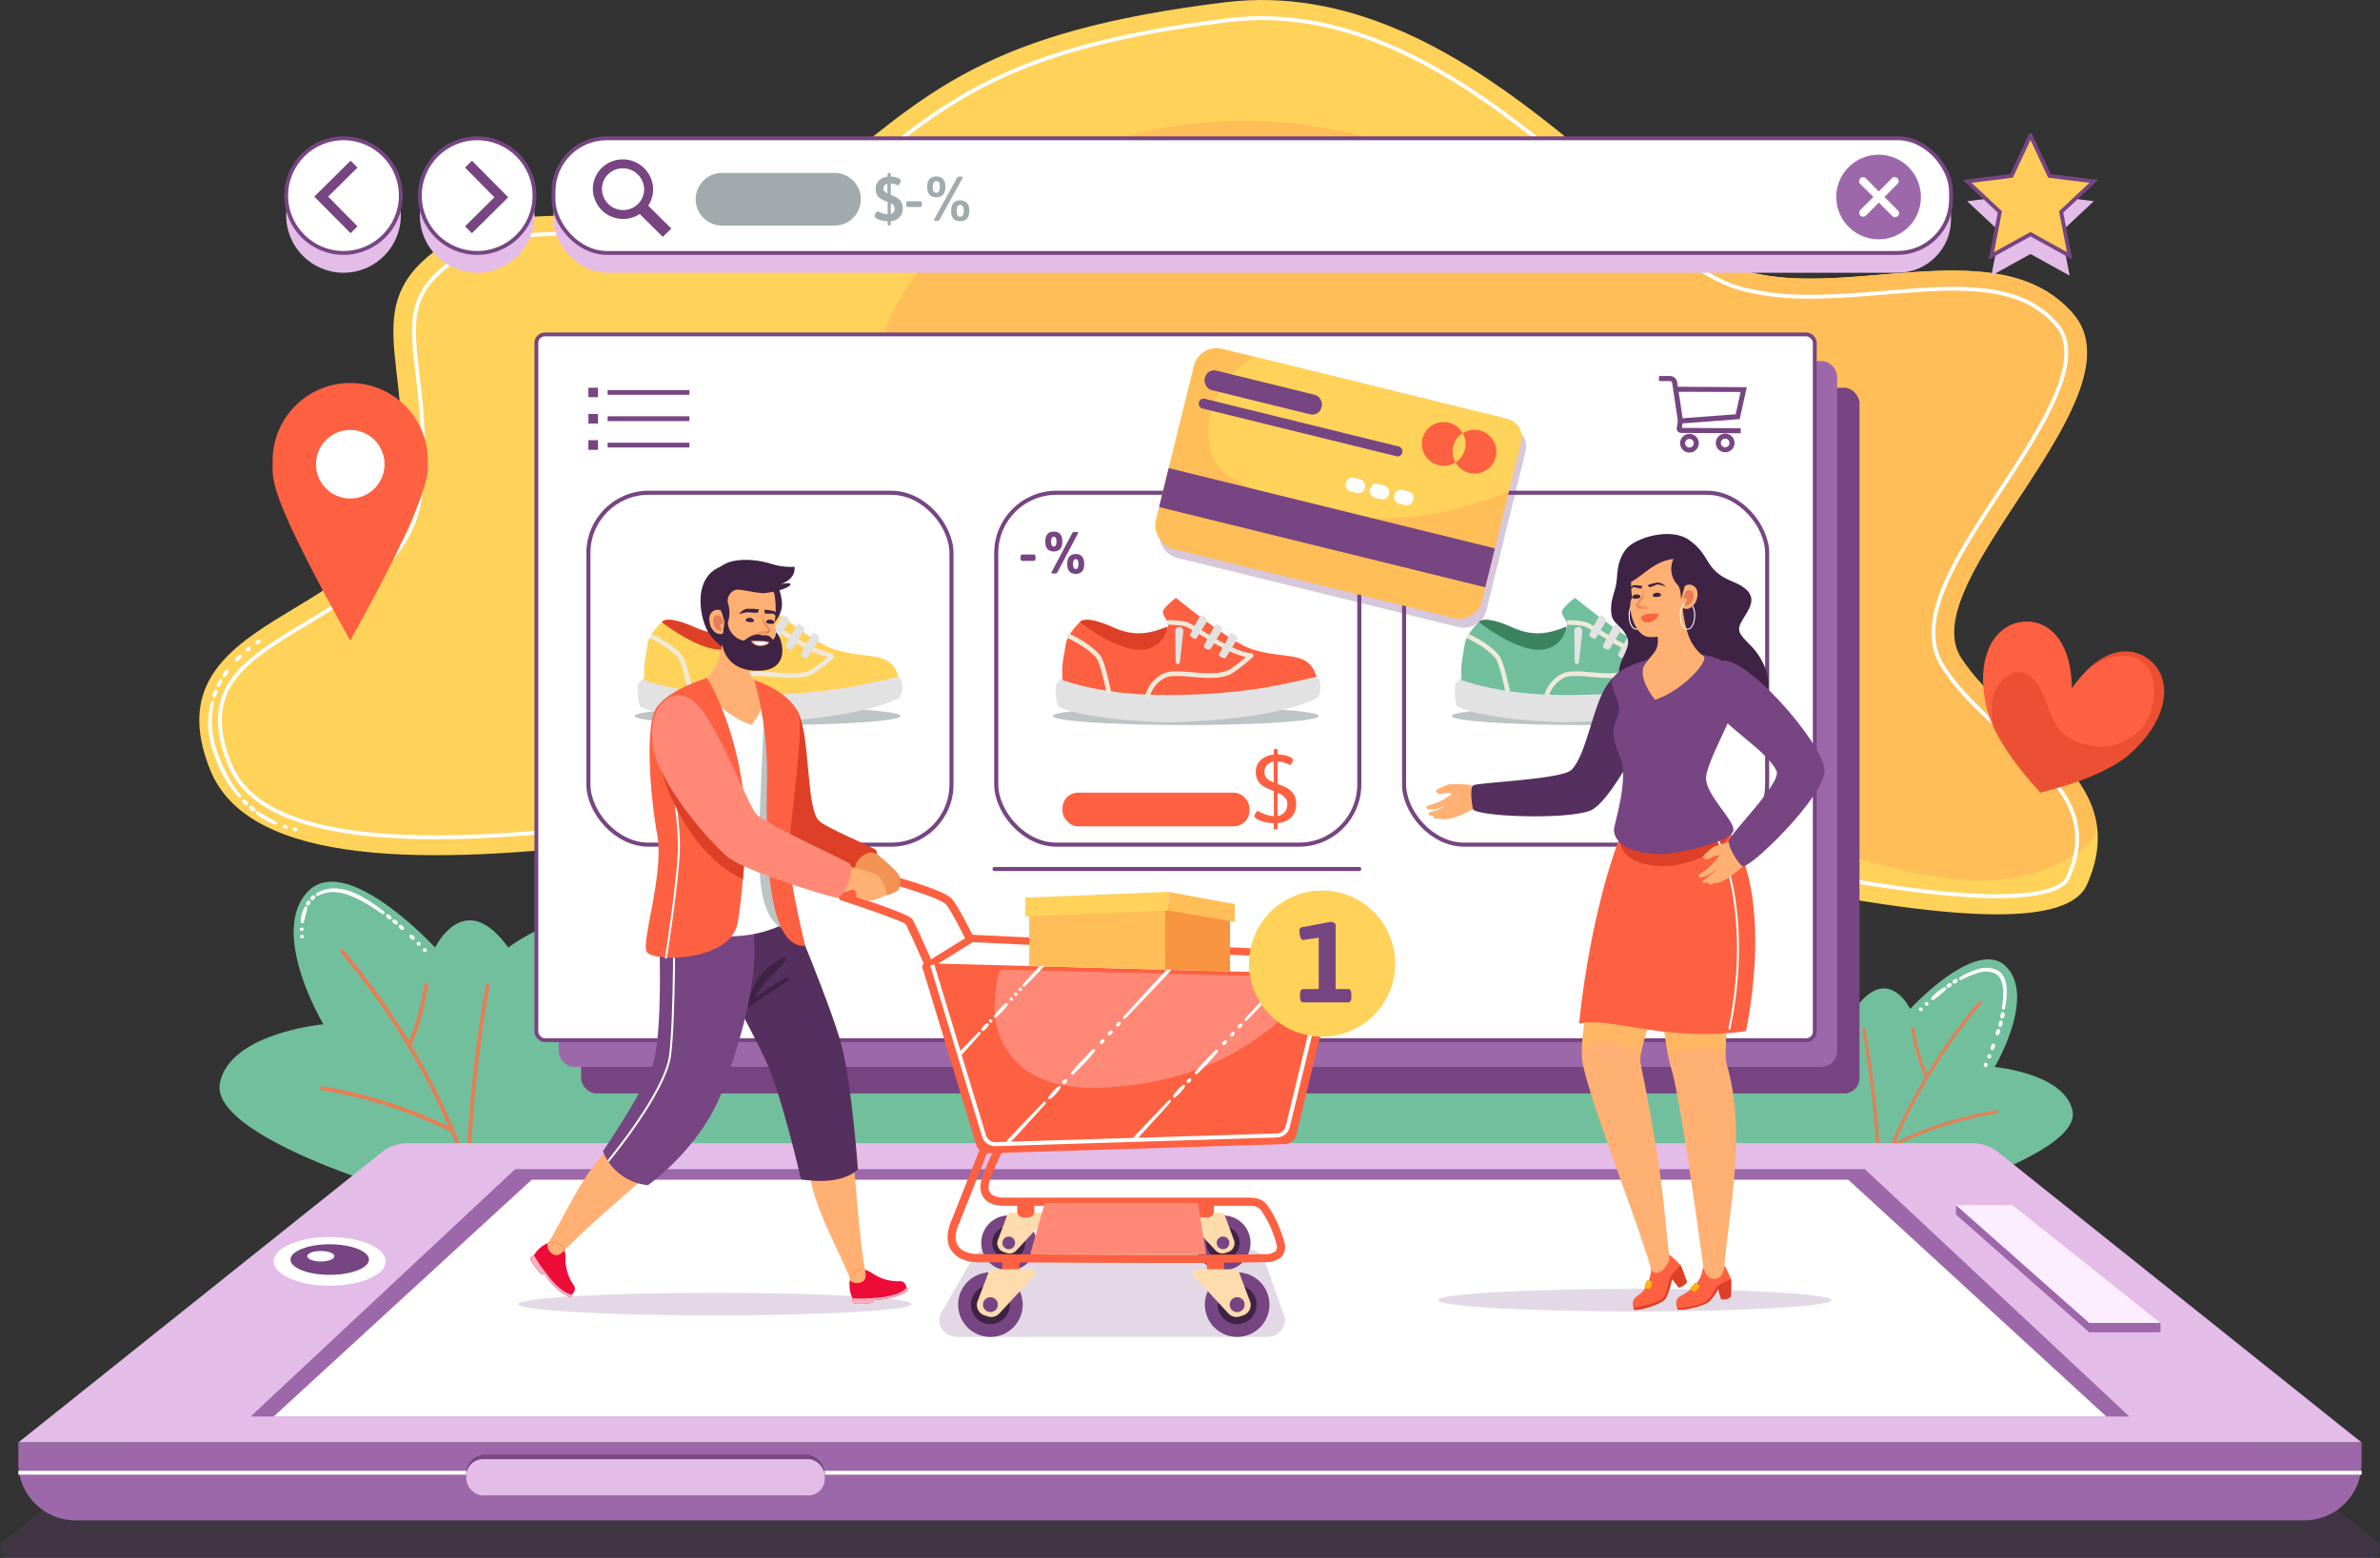 <svg xmlns="http://www.w3.org/2000/svg" viewBox="0 0 596.63 390.65"><rect x="0" y="0" width="596.63" height="390.65" fill="#333333" stroke="none"/><defs><clipPath id="clip-path"><path class="cls-1" d="M213.19 320.42a7.3 7.3 0 00.54 5.11c-.24.11-.06 1.08.37 1.29s4.16.19 4.9-.39a.8.8 0 000-.66s.92.35 3.52-.14a13.15 13.15 0 005-1.89c.31-.19.09-.88-.25-.77 0 0-.22-1.81-1.73-1.71a11.38 11.38 0 01-6.89-2 5.69 5.69 0 00-2.06-.9 3.51 3.51 0 00-3.4 2.06z"/></clipPath><clipPath id="clip-path-2"><path class="cls-1" d="M137.87 311.5a7.38 7.38 0 00-4 3.24c-.22-.14-.94.54-.88 1s2.12 3.58 3 3.89a.79.79 0 00.53-.38s.21 1 2 2.87a13.37 13.37 0 004.3 3.17c.33.15.8-.41.52-.64 0 0 1.39-1.17.48-2.38a11.34 11.34 0 01-2.06-6.87 5.7 5.7 0 00-.37-2.21 3.52 3.52 0 00-3.52-1.69z"/></clipPath><clipPath id="clip-path-3"><path class="cls-2" d="M418.87 314.92a28.69 28.69 0 012.38 2.29c.34.5 1.66 4.23 1.66 4.23a3.2 3.2 0 01-2.06 1.42l-1.66-2.14s-.84 3.74-1.7 4.95c-1 1.46-7 3.15-7.86 2.7 0 0-1.09-2.17.77-3.36 3.44-2.2 3.52-6.82 3.52-6.82a3.23 3.23 0 014.95-3.27z"/></clipPath><clipPath id="clip-path-4"><path class="cls-2" d="M432.49 317.66a27.72 27.72 0 011.42 3c.14.59 0 4.53 0 4.53a3.16 3.16 0 01-2.43.6l-.79-2.58a10.8 10.8 0 01-2.45 3.35c-1.49 1-6.79 2.23-7.68 1.79 0 0-1.22-2.37.75-3.38 4.92-2.52 5.35-6 5.35-6a3.24 3.24 0 015.83-1.31z"/></clipPath><style>.cls-1{fill:#ed0c37}.cls-2{fill:#fd6141}.cls-4{fill:#71bf9d}.cls-16,.cls-21,.cls-22,.cls-23,.cls-5,.cls-6{fill:none}.cls-5,.cls-6{stroke:#e57e55}.cls-22,.cls-5,.cls-6{stroke-linecap:round}.cls-5,.cls-6{stroke-linejoin:round}.cls-5{stroke-width:1px}.cls-6{stroke-width:.8px}.cls-13,.cls-15,.cls-7{fill:#fff}.cls-8{fill:#ffd25a}.cls-54,.cls-9{fill:#ffbe57}.cls-13,.cls-15,.cls-16,.cls-22,.cls-23{stroke-miterlimit:10}.cls-11,.cls-25{fill:#764582}.cls-12{fill:#9d68aa}.cls-13,.cls-15,.cls-16{stroke:#764582}.cls-13{stroke-width:.97px}.cls-44{fill-rule:evenodd}.cls-15{stroke-width:1.02px}.cls-16{stroke-width:1.26px}.cls-18,.cls-29{fill:#a1abad}.cls-18{opacity:.7}.cls-18,.cls-54{mix-blend-mode:multiply}.cls-19{fill:#dd4026}.cls-20{fill:#e2e2e2}.cls-22,.cls-23{stroke:#efe9da;stroke-width:1.16px}.cls-25{opacity:.2}.cls-26{fill:#e4bce8}.cls-32{fill:#3e2344}.cls-33{fill:#ffdcae}.cls-35{fill:#ff8976}.cls-37,.cls-44{fill:#ffb072}.cls-39{fill:#ffaec1}.cls-40{fill:#552f5e}.cls-45,.cls-46{fill:#e57e55}.cls-46,.cls-54{opacity:.5}.cls-53{fill:#f7b614}</style></defs><g style="isolation:isolate"><g id="Layer_2" data-name="Layer 2"><g id="OBJECTS"><path class="cls-4" d="M519.56 278.65c-1.85-9.52-19.54-11.1-19.54-11.1s10.34-17.25 3-25.05-24.17 10.5-24.17 10.5-5.57-11.59-13.84 0c0 0-13.79-10.53-25.71-5.12-8.52 3.86-7.26 14.07-5.85 19.6H199.3a5.77 5.77 0 00-.76-1.18c-7.91-9.55-30.85-4.64-30.85-4.64s9.58-23.66-6.21-30.83-34.07 6.78-34.07 6.78c-11-15.35-18.33 0-18.33 0s-22.33-24.29-32-13.95 4 33.19 4 33.19-23.5 2.15-25.95 14.74 40.56 25.71 40.56 25.71l393.26.75s32.46-9.88 30.61-19.4z"/><path class="cls-5" d="M117.32 293.59a175.59 175.59 0 00-31.53-55M117.32 294.31a340.89 340.89 0 014.92-47.17M113.07 283.33a115.77 115.77 0 00-32.38-10.46M102.66 261.87a57.87 57.87 0 004.17-15"/><path class="cls-6" d="M471.18 295.35a141 141 0 0125.24-44M471.19 295.92a275 275 0 00-3.94-37.76M474.58 287.13a92.57 92.57 0 0125.93-8.37M482.92 270a46.46 46.46 0 01-3.34-12"/><path class="cls-7" d="M97.3 229.28a1.42 1.42 0 01.49.25 1.31 1.31 0 01.35.42.43.43 0 01-.21.57.38.38 0 01-.27 0 1.51 1.51 0 01-.49-.25 1.31 1.31 0 01-.35-.42.45.45 0 01.2-.58.45.45 0 01.28.01zM98.9 230.57a1.31 1.31 0 01.48.26 1.47 1.47 0 01.35.43.44.44 0 01-.24.57.42.42 0 01-.27 0 1.59 1.59 0 01-.48-.26 1.44 1.44 0 01-.34-.43.45.45 0 01.22-.57.45.45 0 01.28 0zM100.46 231.9a1.27 1.27 0 01.48.28 1.14 1.14 0 01.33.44.43.43 0 01-.24.56.51.51 0 01-.27 0 1.35 1.35 0 01-.48-.28 1.59 1.59 0 01-.33-.43.45.45 0 01.24-.57.42.42 0 01.27 0zM103.17 234.35a1.44 1.44 0 01.46.29 1.36 1.36 0 01.32.46.44.44 0 01-.27.55.5.5 0 01-.27 0 1.23 1.23 0 01-.46-.3 1.32 1.32 0 01-.32-.44.45.45 0 01.26-.56.53.53 0 01.28 0zM105 236.15a.61.61 0 01.31.16.48.48 0 01.15.31.5.5 0 01-.45.54h-.1a.48.48 0 01-.3-.15.54.54 0 01-.16-.3.52.52 0 01.45-.55zM106.56 237.74a.49.49 0 01.3.16.49.49 0 01-.32.84h-.1a.49.49 0 01-.3-.16.45.45 0 01-.14-.31.51.51 0 01.46-.54zM79.4 223.94a8.51 8.51 0 014.53-1.18 13 13 0 014.54 1 28.54 28.54 0 014.06 2.14 40.45 40.45 0 013.72 2.65.39.39 0 01-.47.62c-1.22-.87-2.47-1.7-3.74-2.46a26.8 26.8 0 00-4-2 12.18 12.18 0 00-4.18-1 8.09 8.09 0 00-4.1.9.43.43 0 01-.53-.16.36.36 0 01.17-.51zM79 225.11c0 .16-.17.24-.24.36a.85.85 0 01-.37.24.47.47 0 01-.57-.29.33.33 0 010-.22 1 1 0 01.25-.44.83.83 0 01.44-.24.45.45 0 01.52.37.53.53 0 01-.03.22zM77.86 226.32a1 1 0 01-.15.42c-.1.11-.16.24-.31.32a.45.45 0 01-.61-.15.36.36 0 01-.07-.22.75.75 0 01.14-.47 1.07 1.07 0 01.36-.34.43.43 0 01.59.22.44.44 0 01.05.22zM77.06 227.76c-.07.3-.15.58-.24.86l-.22.87c-.14.57-.26 1.15-.42 1.74a.41.41 0 01-.49.27.39.39 0 01-.29-.36 8.57 8.57 0 01.23-1.89l.29-.92a8.72 8.72 0 01.42-.87.39.39 0 01.55-.12.42.42 0 01.17.42zM76.05 232.76a.45.45 0 01.1.27.46.46 0 01-.12.27.55.55 0 01-.77 0 .4.4 0 01-.1-.28.49.49 0 01.12-.28.55.55 0 01.76 0zM76.05 234.58a.37.37 0 01.12.27.38.38 0 01-.1.27.55.55 0 01-.76 0 .37.37 0 01-.12-.28.42.42 0 01.1-.28.54.54 0 01.76 0zM502.49 254.11a1.72 1.72 0 010 .6 1.52 1.52 0 01-.24.54.42.42 0 01-.61.06.45.45 0 01-.15-.24 1.59 1.59 0 010-.58 1.42 1.42 0 01.23-.54.43.43 0 01.61-.08.41.41 0 01.16.24zM502 256.26a1.45 1.45 0 010 .59 1.27 1.27 0 01-.27.53.42.42 0 01-.61 0 .44.44 0 01-.13-.25 1.39 1.39 0 01.05-.58 1.43 1.43 0 01.25-.53.43.43 0 01.61-.05.4.4 0 01.1.29zM501.37 258.38a1.65 1.65 0 01-.06.59 1.5 1.5 0 01-.29.52.41.41 0 01-.61 0 .5.5 0 01-.13-.25 1.6 1.6 0 01.07-.58 1.35 1.35 0 01.28-.51.41.41 0 01.61 0 .44.44 0 01.13.23zM500.14 262.09a1.64 1.64 0 01-.4 1.09.43.43 0 01-.62 0 .41.41 0 01-.11-.26 1.65 1.65 0 01.39-1.07.43.43 0 01.74.26zM499.15 264.69a.62.62 0 010 .36.66.66 0 01-.24.29.49.49 0 01-.68-.2v-.09a.66.66 0 010-.37.67.67 0 01.23-.28.48.48 0 01.68.19.42.42 0 01.01.1zM498.24 266.86a.54.54 0 010 .36.64.64 0 01-.24.28.5.5 0 01-.68-.22v-.1a.54.54 0 010-.36.61.61 0 01.24-.27.48.48 0 01.67.21.3.3 0 01.01.1zM491.38 245a18.26 18.26 0 014.49-2 6.49 6.49 0 015 .38 4.1 4.1 0 011.67 2.06 8.78 8.78 0 01.52 2.5 20 20 0 01-.44 4.9.4.4 0 01-.47.32.39.39 0 01-.3-.45 22 22 0 00.27-4.71c-.13-1.5-.57-3.09-1.77-3.77a5.48 5.48 0 00-4.28-.31 19 19 0 00-4.34 1.8.39.39 0 11-.39-.68zM490.77 246.14a1.17 1.17 0 01-.35.35 1.16 1.16 0 01-.46.17.44.44 0 01-.48-.42.33.33 0 010-.22 1 1 0 01.35-.37 1.26 1.26 0 01.47-.17.44.44 0 01.47.44.54.54 0 010 .22zM489.24 247.15a1.19 1.19 0 01-.33.37 1.12 1.12 0 01-.46.19.45.45 0 01-.5-.4.59.59 0 010-.23 1.14 1.14 0 01.34-.38 1.16 1.16 0 01.47-.19.43.43 0 01.48.41.45.45 0 010 .23zM487.75 248.23c-.46.46-1 .87-1.47 1.29s-1 .82-1.57 1.17a.4.4 0 01-.56-.11.41.41 0 01.05-.48 13.33 13.33 0 011.45-1.36 12.54 12.54 0 011.64-1.13.38.38 0 01.54.14.41.41 0 01-.08.48zM483.46 251.8a.44.44 0 01-.14.27.45.45 0 01-.29.12.53.53 0 01-.53-.55.47.47 0 01.44-.4.51.51 0 01.52.56zM482 253.15a.44.44 0 01-.13.29.41.41 0 01-.28.12.53.53 0 01-.55-.53.45.45 0 01.42-.41.53.53 0 01.55.54z"/><path class="cls-8" d="M292.28 193.05c-59.89-1-220 48.63-239.59 0C36.59 153 96.8 156 100.3 122.85s-12.18-47.32 12.81-62.68 65.72 6 92.61-15.37S246.65 7.93 307.19.56s105.35 60.84 131.25 67.6 63-10.45 81.22 10.44-40.61 67.14-28 86.42 43.46 29.73 31.53 56.77S350.58 194 292.28 193.05z"/><path class="cls-7" d="M53.27 174.49a1.91 1.91 0 01.15-.76 2.41 2.41 0 01.38-.68.39.39 0 01.64 0 .69.69 0 01.08.32 2.44 2.44 0 01-.17.73 3.41 3.41 0 01-.35.65c-.19.24-.47.28-.63.08a.51.51 0 01-.1-.34zM54.37 171.8a2.51 2.51 0 01.71-1.35c.25-.2.53-.17.64.07a.49.49 0 010 .32 2.8 2.8 0 01-.26.7 2.75 2.75 0 01-.43.6c-.22.22-.51.22-.64 0a.59.59 0 01-.02-.34zM55.8 169.28a2.44 2.44 0 01.33-.69 2.17 2.17 0 01.53-.56c.26-.18.54-.12.63.13a.62.62 0 010 .33 2.58 2.58 0 01-.34.66 2.64 2.64 0 01-.5.56c-.25.18-.53.14-.63-.09a.49.49 0 01-.02-.34zM59 165.25a2.52 2.52 0 01.45-.62 2.15 2.15 0 01.62-.45c.29-.13.55 0 .6.23a.65.65 0 01-.06.33 3 3 0 01-.45.59 2.67 2.67 0 01-.59.46c-.27.14-.55.05-.61-.2a.58.58 0 01.04-.34zM61.62 162.75a1 1 0 01.28-.38 1 1 0 01.43-.2.41.41 0 01.51.49.27.27 0 010 .12.92.92 0 01-.28.36.83.83 0 01-.41.2.41.41 0 01-.53-.47zM64.09 160.9a1 1 0 01.77-.51.41.41 0 01.45.55v.11a.92.92 0 01-.32.33 1 1 0 01-.43.16.43.43 0 01-.56-.54.37.37 0 01.09-.1zM59.78 199.84c-.73-.78-1.34-1.66-2-2.48s-1.16-1.78-1.7-2.7-1-1.89-1.42-2.86l-1.17-3a24.77 24.77 0 01-1.27-6.27 19.75 19.75 0 01.65-6.36c.08-.29.31-.47.51-.4a.46.46 0 01.24.58 20.32 20.32 0 00-.45 6.12 23.5 23.5 0 001.26 6l1.12 2.89c.42 1 .91 1.86 1.36 2.79S58 196 58.5 196.86s1.19 1.69 1.87 2.47a.44.44 0 010 .63.48.48 0 01-.59-.12zM61.28 200.45a2.13 2.13 0 01.5.38 1.61 1.61 0 01.39.5c.12.28 0 .55-.26.59a.5.5 0 01-.27 0 2 2 0 01-.56-.35 1.59 1.59 0 01-.36-.55c-.11-.3 0-.56.29-.59a.65.65 0 01.27.02zM63 202.08a2.44 2.44 0 01.54.33 1.58 1.58 0 01.43.46.4.4 0 01-.21.62.5.5 0 01-.27 0 1.68 1.68 0 01-.58-.3 1.49 1.49 0 01-.42-.51.4.4 0 01.24-.61.5.5 0 01.27.01zM64.86 203.55l2.14 1.27 2.21 1.24a.44.44 0 01.23.59.48.48 0 01-.55.12 13.79 13.79 0 01-2.38-1.08 16.09 16.09 0 01-2.14-1.5c-.22-.21-.26-.49-.1-.64a.48.48 0 01.59 0zM71.24 206.84a.73.73 0 01.39 0 .69.69 0 01.33.22.45.45 0 01-.21.74.68.68 0 01-.4 0 .74.74 0 01-.34-.22.45.45 0 01.23-.73zM73.68 207.49a.64.64 0 01.38 0 .67.67 0 01.35.17.45.45 0 01-.09.76.73.73 0 01-.41 0 .71.71 0 01-.37-.18.46.46 0 01.14-.76z"/><path class="cls-9" d="M294.37 31.61q-42.08 6.84-65.46 38.3c-14.54 19.16-11.43 43.78 1 62.94 11.43 18.24 33.25 24.62 54 29.18 58.19 13.69 111.18 31 166.25 48.35 23.9 7.29 51.95 18.24 72.73 1.82a6.5 6.5 0 002.43-6.44c-3.31-16.14-24-25.77-33.77-40.71-12.6-19.28 46.21-65.52 28-86.42s-55.31-3.68-81.22-10.44a36.28 36.28 0 01-10-4.78c-46.24-10.31-82.85-39.72-133.96-31.8z"/><path d="M500.67 224.72c-24.48 0-66.52-9.4-107.17-18.48-40-8.94-77.8-17.39-101.12-17.75h-1.82c-19.18 0-47.42 4.6-77.32 9.46-34.48 5.61-73.56 12-103.89 12-29.86 0-46.79-6-51.76-18.36-7.67-19.09 3.65-25.91 19.31-35.34 12.56-7.56 26.8-16.14 28.57-32.92 1.25-11.85.14-21.46-.76-29.18-1.71-14.47-2.52-21.7 11.38-30.25 6-3.68 13.44-5.25 24.9-5.25 4.37 0 8.83.22 13.55.44s9.71.47 14.62.47c12 0 27.33-1.29 40-11.37 2.48-2 4.84-3.88 7.15-5.74 22.16-17.92 38.17-30.87 91.56-37.38a70.32 70.32 0 018.45-.51c33.91 0 62.74 24.56 85.89 44.29C416.08 60.62 427 69.93 437 72.53a66.75 66.75 0 0016.88 1.87c6.08 0 12.36-.52 18.43-1s11.76-1 17.25-1c12.75 0 20.53 2.68 26 9 7.53 8.65-4 26.19-14.18 41.67-11.12 16.92-21.63 32.9-14.2 44.25 4.28 6.57 10.33 12 16.18 17.28 12.28 11.05 22 19.77 15 35.58-1.36 2.91-7.6 4.54-17.69 4.54z" stroke-width=".97" stroke-miterlimit="10" stroke="#fff" fill="none"/><rect class="cls-11" x="145.67" y="97.22" width="320.48" height="176.96" rx="3.85" ry="3.85"/><rect class="cls-12" x="140.06" y="90.54" width="320.48" height="176.97" rx="3.85" ry="3.85"/><rect class="cls-13" x="134.46" y="83.86" width="320.48" height="176.96" rx="2.12" ry="2.12"/><path d="M152.32 99h20.5v-1.18h-20.5zm-4.82.6h2.41v-2.38h-2.41zm4.82 6h20.5v-1.21h-20.5zm-4.82.6h2.41v-2.41h-2.41zm4.82 6h20.5V111h-20.5zm-4.82.6h2.41v-2.41h-2.41z" fill-rule="evenodd" fill="#764582"/><rect class="cls-15" x="147.5" y="123.56" width="91.02" height="88.24" rx="15.11" ry="15.11"/><rect class="cls-15" x="249.74" y="123.56" width="91.02" height="88.24" rx="15.11" ry="15.11"/><rect class="cls-15" x="351.98" y="123.56" width="91.02" height="88.24" rx="15.11" ry="15.11"/><path class="cls-11" d="M420.72 106.24l-1.53-10.19a.57.57 0 00-.56-.49h-2.74v-1.28h2.74a1.83 1.83 0 011.81 1.56l.17 1.14 17.28.11-1.77 8zm.09-8l1 6.64 13.3-1 1.23-5.59z"/><path class="cls-11" d="M436.36 108.64l-14.94-.08a1.15 1.15 0 01-.83-.39 1.11 1.11 0 01-.25-.89l.3-1.81 1.25.2-.27 1.62 14.75.09z"/><path class="cls-16" d="M425.23 111.14a1.71 1.71 0 11-1.69-1.71 1.71 1.71 0 011.69 1.71zM434.18 111.2a1.71 1.71 0 01-3.41 0 1.71 1.71 0 113.41 0z"/><path stroke-width="1.02" stroke="#764582" fill="#fff" stroke-linejoin="round" stroke-linecap="round" d="M249.3 217.9h91.46"/><path class="cls-18" d="M330.62 179.54c0 1.25-14.94 2.27-33.36 2.27s-33.36-1-33.36-2.27 14.93-2.26 33.36-2.26 33.36 1.02 33.36 2.26z"/><path class="cls-19" d="M270.7 156s.67-1.69 6.51.53c3.17 1.2 7.3 4.1 15.33.6 0 0 2.45 8.12-7.79 7.41A17 17 0 01270.7 156z"/><path class="cls-20" d="M327.65 169l2.37.62c1.35.72 1.28 4.3.17 5.41 0 0-9.58 5.6-37.62 6.08-16.13-.31-26.92-3.07-27.41-4.17a14.36 14.36 0 01-.45-5.28l3-3.54z"/><path class="cls-2" d="M270.7 156s-3.16 3-3.53 5.53c-.54 3.59-1.15 5.37-.76 9 0 0 9.1 3.55 24.25 3.73a156.92 156.92 0 0026.06-1.77c6.68-1.19 13.3-2.79 13.3-2.79-1.93-6.75-7.76-4.24-16.08-6.88-5.66-1.79-19.13-12.91-19.13-12.91s-3.12 2.32-3.29 3.51c-.11.75 1.38 2.71 1.38 2.71s-.38 6.38-6.75 6.81c-6.15.37-15.45-6.94-15.45-6.94z"/><path class="cls-21" d="M330 169.66a36.48 36.48 0 01-12.37 4.84c-7.5 1.45-19.76 1.94-27.4 1.65-8.45-.33-25.54-4.45-25.54-4.45"/><path class="cls-22" d="M292.9 156.09a21.19 21.19 0 014.37.41c2.69.94 10.48 7.16 16.32 7.9"/><path class="cls-20" d="M302.54 155.85l-2.6 4.21c-.36.49-1.92-.63-1.56-1.12l2.41-4.44c.52-.67 2.27.68 1.75 1.35zM306.33 158.09l-2.74 4.46c-.33.74-2.08 0-1.75-.78l2.74-5c.52-.71 2.27.65 1.75 1.32zM310.11 160.32l-2.76 4.48c-.3.63-2-.17-1.72-.8l2.73-5c.52-.7 2.27.65 1.75 1.32zM294.63 158.18a1 1 0 012 .08l-.79 7.46c0 1.08-1.13 1.08-1.13 0z"/><path class="cls-22" d="M287.73 174.28a8.23 8.23 0 014.11-4.84c3.58-1.68 12.09 1.51 16.79-1.11a48.24 48.24 0 005-3.93M268 159.53s5 2.26 7.39 5.24c1.06 1.35 2.53 8.57 2.53 8.57"/><path class="cls-18" d="M225.8 179.54c0 1.25-14.94 2.27-33.36 2.27s-33.36-1-33.36-2.27 14.94-2.26 33.36-2.26 33.36 1.02 33.36 2.26z"/><path class="cls-19" d="M165.89 156s.66-1.69 6.5.53c3.17 1.2 7.3 4.1 15.33.6 0 0 2.45 8.12-7.79 7.41a17 17 0 01-14.04-8.54z"/><path class="cls-20" d="M222.84 169l2.37.62c1.34.72 1.27 4.3.16 5.41 0 0-9.58 5.6-37.62 6.08-16.13-.31-26.91-3.07-27.41-4.17s-.54-3.54-.45-5.28l3.05-3.54z"/><path class="cls-8" d="M165.89 156s-3.17 3-3.54 5.53c-.54 3.59-1.15 5.37-.76 9 0 0 9.1 3.55 24.25 3.73a156.92 156.92 0 0026.06-1.77c6.68-1.19 13.31-2.79 13.31-2.79-1.93-6.75-7.77-4.24-16.09-6.88C203.46 161 190 149.87 190 149.87s-3.12 2.32-3.29 3.51c-.11.75 1.38 2.71 1.38 2.71s-.37 6.38-6.75 6.81c-6.21.41-15.45-6.9-15.45-6.9z"/><path class="cls-21" d="M225.21 169.66a36.6 36.6 0 01-12.38 4.84c-7.5 1.45-19.76 1.94-27.4 1.65-8.44-.33-25.54-4.45-25.54-4.45"/><path class="cls-23" d="M188.08 156.09a21.19 21.19 0 014.37.41c2.69.94 10.48 7.16 16.32 7.9"/><path class="cls-20" d="M197.72 155.85l-2.6 4.21c-.36.49-1.91-.63-1.56-1.12l2.44-4.44c.49-.67 2.24.68 1.72 1.35zM201.51 158.09l-2.74 4.46c-.33.74-2.08 0-1.75-.78l2.74-5c.52-.71 2.24.65 1.75 1.32zM205.3 160.32l-2.77 4.48c-.3.63-2-.17-1.72-.8l2.74-5c.52-.7 2.27.65 1.75 1.32zM189.82 158.18a1 1 0 012 .08l-.79 7.46c0 1.08-1.13 1.08-1.13 0z"/><path class="cls-23" d="M182.91 174.28a8.23 8.23 0 014.11-4.84c3.58-1.68 12.09 1.51 16.8-1.11a49 49 0 005-3.93M163.18 159.53s5 2.26 7.39 5.24c1.06 1.35 2.53 8.57 2.53 8.57"/><path class="cls-18" d="M430.64 179.54c0 1.25-14.93 2.27-33.36 2.27s-33.36-1-33.36-2.27 14.94-2.26 33.36-2.26 33.36 1.02 33.36 2.26z"/><path d="M370.73 156s.66-1.69 6.51.53c3.16 1.2 7.29 4.1 15.33.6 0 0 2.44 8.12-7.79 7.41a17 17 0 01-14.05-8.54z" fill="#3c8460"/><path class="cls-20" d="M427.68 169l2.37.62c1.35.72 1.27 4.3.16 5.41 0 0-9.57 5.6-37.62 6.08-16.13-.31-26.91-3.07-27.41-4.17s-.54-3.54-.44-5.28l3-3.54z"/><path class="cls-4" d="M370.73 156s-3.16 3-3.54 5.53c-.54 3.59-1.14 5.37-.76 9 0 0 9.1 3.55 24.25 3.73a156.92 156.92 0 0026.06-1.77c6.69-1.19 13.31-2.79 13.31-2.79-1.93-6.75-7.77-4.24-16.09-6.88-5.65-1.79-19.13-12.91-19.13-12.91s-3.12 2.32-3.29 3.51c-.1.75 1.38 2.71 1.38 2.71s-.37 6.38-6.74 6.81c-6.18.37-15.45-6.94-15.45-6.94z"/><path class="cls-21" d="M430.05 169.66a36.6 36.6 0 01-12.37 4.84c-7.51 1.45-19.77 1.94-27.41 1.65-8.44-.33-25.53-4.45-25.53-4.45"/><path class="cls-23" d="M392.92 156.09a21.19 21.19 0 014.37.41c2.7.94 10.49 7.16 16.32 7.9"/><path class="cls-20" d="M402.57 155.85l-2.57 4.21c-.35.49-1.91-.63-1.56-1.12l2.41-4.44c.48-.67 2.24.68 1.72 1.35zM406.35 158.09l-2.73 4.46c-.34.74-2.09 0-1.75-.78l2.73-5c.52-.71 2.27.65 1.75 1.32zM410.14 160.32l-2.77 4.48c-.3.63-2-.17-1.72-.8l2.74-5c.52-.7 2.27.65 1.75 1.32zM394.66 158.18a1 1 0 012 .08l-.79 7.46c0 1.08-1.13 1.08-1.13 0z"/><path class="cls-23" d="M387.75 174.28a8.27 8.27 0 014.11-4.84c3.58-1.68 12.09 1.51 16.8-1.11a49 49 0 004.95-3.93M368 159.53s5.05 2.26 7.4 5.24c1.05 1.35 2.53 8.57 2.53 8.57"/><path class="cls-11" d="M259.59 139.8v.11c0 .51-.13.74-.43.74h-2.89c-.3 0-.43-.23-.43-.74v-.11c0-.52.13-.74.43-.74h2.89c.3 0 .43.22.43.74zM266.31 135.79c0 2.06-1.14 2.49-2.13 2.49s-2.13-.43-2.13-2.49 1.13-2.48 2.13-2.48 2.13.42 2.13 2.48zm-2.81 0c0 .58.12 1.27.68 1.27s.66-.69.66-1.27-.11-1.21-.66-1.21-.68.63-.68 1.21zm6.76-2.19a.46.46 0 01-.07.21l-5.06 9.59a.67.67 0 01-.63.41h-.62c-.2 0-.3-.09-.3-.19a.61.61 0 01.07-.22l5.07-9.59a.66.66 0 01.62-.42h.66c.17 0 .26.09.26.21zm1.54 7.82c0 2.05-1.14 2.48-2.13 2.48s-2.13-.43-2.13-2.48 1.14-2.49 2.13-2.49 2.13.43 2.13 2.49zm-2.81 0c0 .57.13 1.27.68 1.27s.67-.7.67-1.27-.12-1.22-.67-1.22-.67.64-.67 1.22z"/><path class="cls-2" d="M320.28 188.17v1c1.39 0 3.86.58 3.86 1.39 0 .36-.54 1.29-.78 1.29a8.31 8.31 0 00-3.08-.93v5.69c2.17.78 4.66 1.66 4.66 5 0 2.79-1.8 4.54-4.66 4.79v1.22c0 .26-.15.39-.49.39s-.48-.13-.48-.39v-1.2c-2.76-.07-4.84-1.12-4.84-1.78 0-.39.59-1.32.86-1.32a8.74 8.74 0 004 1.34v-6.29c-2.15-.83-4.52-1.69-4.52-4.83 0-2.39 1.76-4 4.52-4.35v-1c0-.27.14-.39.48-.39s.47.1.47.37zm-3.28 5.46c0 1.4 1 2.05 2.3 2.59V191a2.51 2.51 0 00-2.3 2.63zm3.27 11a2.9 2.9 0 002.44-3c0-1.53-1.1-2.27-2.44-2.85z"/><rect class="cls-2" x="266.34" y="198.76" width="46.89" height="8.45" rx="3.93" ry="3.93"/><path class="cls-25" d="M594.29 390.65H2.34a2.33 2.33 0 01-1.46-4.15l88.66-70.82a10.94 10.94 0 016.83-2.35h403.89a10.94 10.94 0 016.83 2.35l88.66 70.82a2.33 2.33 0 01-1.46 4.15z"/><path class="cls-26" d="M592 361.7H4.6l91.09-72.76a10.62 10.62 0 016.63-2.29h392a10.62 10.62 0 016.63 2.29z"/><path class="cls-12" d="M533.8 355.19H62.83l66.31-62.03h338.35l66.31 62.03z"/><path class="cls-7" d="M528.02 355.19H68.61l64.68-59.37h330.05l64.68 59.37z"/><path class="cls-12" d="M4.6 361.7H592v5.2a14.32 14.32 0 01-14.32 14.32H18.92A14.32 14.32 0 014.6 366.9v-5.2z"/><path stroke-width=".97" stroke-miterlimit="10" stroke="#fff" fill="none" d="M4.6 369.29h587.43"/><rect class="cls-11" x="116.87" y="364.73" width="89.91" height="10.26" rx="4.78" ry="4.78"/><rect class="cls-26" x="116.87" y="365.88" width="89.91" height="9.11" rx="4.24" ry="4.24"/><path class="cls-12" d="M490.34 304.55l33.38 29.52h17.88v-2.35l-51.26-29.52v2.35z"/><path fill="#fdeeff" d="M490.34 302.2l33.38 29.52h17.88l-37.11-29.52h-14.15z"/><ellipse class="cls-7" cx="82.65" cy="316.29" rx="14.04" ry="6.11"/><path class="cls-11" d="M92.49 315.84c0 2.11-4.4 3.83-9.84 3.83s-9.83-1.72-9.83-3.83 4.4-3.83 9.83-3.83 9.84 1.72 9.84 3.83z"/><path class="cls-7" d="M83.82 315c0 .73-1.52 1.32-3.39 1.32S77 315.7 77 315s1.52-1.31 3.39-1.31 3.43.56 3.43 1.31z"/><rect class="cls-26" x="138.75" y="39.64" width="350.34" height="28.75" rx="13.38" ry="13.38"/><circle class="cls-26" cx="86.11" cy="54.02" r="14.37"/><circle class="cls-26" cx="119.62" cy="54.02" r="14.37"/><path class="cls-26" d="M509.02 38.92l4.75 10.16 11.12 1.37-8.19 7.66 2.13 11-9.81-5.42-9.81 5.42 2.12-11-8.18-7.66 11.12-1.37 4.75-10.16z"/><rect class="cls-13" x="138.75" y="34.67" width="350.34" height="28.75" rx="13.38" ry="13.38"/><path class="cls-29" d="M223.31 43.75v.54c1.27 0 2.5.51 2.5 1s-.43 1.18-.73 1.18a5.45 5.45 0 00-1.77-.47v2.85c1.35.55 3 1.18 3 3.27a3.1 3.1 0 01-3 3.33v.72c0 .28-.13.39-.38.39s-.42-.11-.42-.39v-.71c-2-.06-3.27-.8-3.27-1.28s.55-1.21.82-1.21a6.3 6.3 0 002.45.78v-3.12c-1.38-.52-3-1.12-3-3.28 0-1.87 1.37-2.86 3-3.05v-.55c0-.28.13-.39.39-.39s.41.11.41.39zm-1.85 3.49c0 .61.44 1 1 1.27v-2.43a1.16 1.16 0 00-1 1.16zm1.85 6.39a1.32 1.32 0 001-1.32 1.47 1.47 0 00-1-1.32zM231.11 51.13v.13c0 .47-.12.66-.4.66h-3.13c-.28 0-.41-.19-.41-.66v-.13c0-.47.13-.67.41-.67h3.13c.29 0 .4.2.4.67zM237 46.86c0 2.15-1.24 2.61-2.29 2.61s-2.28-.46-2.28-2.61 1.21-2.61 2.28-2.61 2.29.46 2.29 2.61zm-3.17 0c0 .66.12 1.48.88 1.48s.89-.82.89-1.48-.11-1.44-.89-1.44-.86.78-.86 1.44zm7.52-2.35a.38.38 0 01-.08.18L235.59 55a.7.7 0 01-.66.39h-.47c-.22 0-.35-.08-.35-.19a.52.52 0 01.08-.2l5.69-10.34a.7.7 0 01.67-.37h.45c.24.03.37.11.37.22zm1.65 8.35c0 2.17-1.24 2.6-2.3 2.6s-2.27-.43-2.27-2.6 1.21-2.61 2.27-2.61 2.3.46 2.3 2.61zm-3.18 0c0 .66.13 1.47.88 1.47s.9-.81.9-1.47-.11-1.45-.9-1.45-.86.8-.86 1.45zM209.17 56.56H181a6.6 6.6 0 01-6.6-6.6 6.61 6.61 0 016.6-6.6h28.2a6.6 6.6 0 016.6 6.6 6.59 6.59 0 01-6.63 6.6z"/><circle class="cls-13" cx="86.11" cy="49.05" r="14.37"/><circle class="cls-13" cx="119.62" cy="49.05" r="14.37"/><path fill="#ffcc5a" stroke-width=".97" stroke="#764582" stroke-miterlimit="10" d="M509.02 33.95l4.75 10.15 11.12 1.38-8.19 7.66 2.13 11-9.81-5.42-9.81 5.42 2.12-11-8.18-7.66 11.12-1.38 4.75-10.15z"/><path class="cls-11" d="M87.89 40.29l-9.1 9.01 9.1 9.18 1.73-1.73-7.36-7.45 7.36-7.28-1.73-1.73zM118.31 58.48l9.1-9.01-9.1-9.18-1.73 1.73 7.36 7.45-7.36 7.28 1.73 1.73zM168.29 57.3l-5.8-5.73a7.35 7.35 0 001.24-4.11 7.6 7.6 0 00-12.91-5.33 7.42 7.42 0 00-2.2 5.28 7.6 7.6 0 007.58 7.5 7.6 7.6 0 004.16-1.25l5.79 5.73zm-6.81-9.84a5.23 5.23 0 01-1.54 3.69 5.31 5.31 0 01-3.72 1.52 5.32 5.32 0 01-5.32-5.26 5.16 5.16 0 011.53-3.68 5.28 5.28 0 013.74-1.53 5.35 5.35 0 015.31 5.26z"/><path d="M469.63 49.38l-3.26 3.28a1 1 0 000 1.4 1 1 0 001.39 0l3.24-3.27 3.26 3.27a1 1 0 101.4-1.4l-3.26-3.28 3.26-3.27a1 1 0 000-1.41 1 1 0 00-1.4 0L471 48l-3.26-3.28a1 1 0 00-1.39 0 1 1 0 000 1.41zM471 60a10.6 10.6 0 1110.54-10.6A10.57 10.57 0 01471 60z" fill-rule="evenodd" fill="#9d68aa"/><path class="cls-2" d="M107.25 115.93a19.45 19.45 0 10-38.89 0c0 4.46-1.34 7.39 19.44 44.7 20.88-37.48 19.43-42.4 19.45-44.7z"/><path class="cls-7" d="M87.8 125a8.59 8.59 0 118.6-8.59 8.59 8.59 0 01-8.6 8.59z"/><path class="cls-25" d="M243.89 315.46L236 329.12c-1.6 2.78.58 6.12 4 6.12h77.58c3.09 0 5.27-2.78 4.3-5.47L317 316.1a4.51 4.51 0 00-4.29-2.86h-64.82a4.58 4.58 0 00-4 2.22z"/><path class="cls-11" d="M259.78 311.66a6.9 6.9 0 11-6.9-6.89 6.9 6.9 0 016.9 6.89z"/><circle class="cls-32" cx="252.88" cy="311.66" r="4.14"/><path class="cls-33" d="M250.16 310.9l2.36-6.23a.87.87 0 01.81-.55h8.22a.86.86 0 01.63 1.44l-7.4 8a2.35 2.35 0 01-2.43.63l-.74-.25a2.32 2.32 0 01-1.45-3.04z"/><circle class="cls-11" cx="252.88" cy="311.66" r="1.59"/><path class="cls-11" d="M299.69 311.66a6.9 6.9 0 106.9-6.89 6.9 6.9 0 00-6.9 6.89z"/><path class="cls-32" d="M302.44 311.66a4.15 4.15 0 104.15-4.15 4.14 4.14 0 00-4.15 4.15z"/><path class="cls-33" d="M309.31 310.9l-2.31-6.23a.87.87 0 00-.81-.55h-8.22a.86.86 0 00-.63 1.44l7.4 8a2.35 2.35 0 002.43.63l.74-.25a2.32 2.32 0 001.4-3.04z"/><circle class="cls-11" cx="306.59" cy="311.66" r="1.59"/><path class="cls-2" d="M234.86 247.63a1 1 0 01-.94-.62c-2.33-5.4-6.22-14.21-6.92-15.32-1.05-.76-8.91-3.56-16-5.87a1 1 0 010-1.94l12.66-4.1a1.07 1.07 0 01.59 0c1.21.33 11.89 3.29 14.19 5.43 1.83 1.69 7.21 12.92 8.27 15.16a1 1 0 11-1.84.87c-2.39-5-6.63-13.43-7.82-14.54-1.42-1.32-8.63-3.65-13-4.87l-9.39 3.05c6.54 2.17 13.3 4.59 14 5.56.85 1.13 6.14 13.35 7.2 15.78a1 1 0 01-.54 1.35 1.14 1.14 0 01-.46.06z"/><path stroke="#fd6141" stroke-width="1.85" fill="#fff" stroke-linejoin="round" stroke-linecap="round" d="M232.09 242.46l11.53-7.15 88.86 4.34 2.04 5.57-102.43-2.76z"/><path class="cls-2" d="M231.25 242.64L244.7 287a3.08 3.08 0 003 2.18l74.38-2.3a3.09 3.09 0 002.9-2.35l9.5-39.31z"/><path class="cls-35" d="M251.25 261.19c4.81 10 15.44 12 25.57 11.52 21.73-1.08 40.72-9.56 53.45-27.59l-79.13-2c-1.17 0-1.75 7.57-1.81 8.56a19.41 19.41 0 001.92 9.51z"/><path class="cls-2" d="M321.94 311.46a29.06 29.06 0 00-4.13-9.1c-.7-1-1.86-2.05-4.56-2.05h-61.59c-1 0-2.71-.16-3.45-1.24s-.29-2.61.16-3.77a73.9 73.9 0 013.45-7.63l-2.4.21a54.62 54.62 0 00-2.95 6.68c-.92 2.36-.9 4.26.06 5.66s2.72 2.13 5.13 2.13H255v1.38a1.55 1.55 0 001.56 1.55h1.18a1.55 1.55 0 001.55-1.55v-1.38H300v1.38a1.54 1.54 0 001.55 1.55h1.18a1.54 1.54 0 001.55-1.55v-1.38h9c1.86 0 2.48.63 2.91 1.22A26.84 26.84 0 01320 312a1.94 1.94 0 01-.14 1.64 3.43 3.43 0 01-2.39.82c-14.27.32-45.06.15-61.59.05l-10.42-.05c-2.51 0-4.37-.71-5.25-2s-.83-3.09.07-5.33c2-4.9 7.75-19.51 7.75-19.51l-1.9-.76s-5.78 14.61-7.75 19.51c-1.46 3.65-.73 5.95.14 7.24 1.27 1.88 3.74 2.92 6.94 2.92h5.81v1.33a1.55 1.55 0 001.55 1.56H254a1.55 1.55 0 001.55-1.56v-1l.31-.31c9.42.06 23.47.14 36.46.14h10.23v1.19a1.56 1.56 0 001.56 1.56h1.18a1.56 1.56 0 001.55-1.56v-1.28c4.08 0 7.73-.07 10.68-.13a5.16 5.16 0 004-1.64 3.8 3.8 0 00.42-3.37z"/><path class="cls-7" d="M331.54 244.39l-9.22 38a2.4 2.4 0 01-2.26 1.83l-34.73 1.08q4-4.36 8-8.79c.19-.22.25-.49.13-.62s-.4-.06-.62.17q-4.29 4.43-8.5 8.92a1.31 1.31 0 00-.22.34l-30.66.95q4.29-4.63 8.51-9.32c.21-.23.28-.51.16-.64s-.41-.05-.64.19q-4.49 4.63-8.9 9.35a1.38 1.38 0 00-.27.46l-2.77.08a2.42 2.42 0 01-2.37-1.7l-6.12-20.18q2.37-2.58 4.68-5.21a.34.34 0 000-.45.33.33 0 00-.47 0c-1.52 1.53-3 3.08-4.5 4.65l-6.57-21.68-1 .29 13 42.87a3.43 3.43 0 003.28 2.43h.1l70.51-2.18a3.44 3.44 0 003.23-2.61l9.22-38z"/><path class="cls-7" d="M246.54 258.49a3.92 3.92 0 00.72-.62 4.86 4.86 0 00.57-.76.38.38 0 000-.37.37.37 0 00-.51-.12 3.92 3.92 0 00-.72.62 4.77 4.77 0 00-.57.75.43.43 0 000 .38.38.38 0 00.51.12zM248.44 256.45a.39.39 0 00.25-.11.41.41 0 00.1-.26.51.51 0 00-.53-.48.39.39 0 00-.25.11.43.43 0 00-.1.26.5.5 0 00.53.48zM256.94 247.32q3.1-3.16 6.15-6.4a.46.46 0 00-.68-.63q-3 3.26-6 6.58a.33.33 0 00.48.45zM255.87 248.51a.39.39 0 00.25-.11.41.41 0 00.1-.26.51.51 0 00-.53-.48.35.35 0 00-.25.12.38.38 0 00-.1.25.5.5 0 00.53.48zM254.74 249.73a.45.45 0 00.25-.12.41.41 0 00.1-.26.51.51 0 00-.53-.48.35.35 0 00-.25.12.38.38 0 00-.1.25.52.52 0 00.53.49zM253.61 250.94a.45.45 0 00.25-.12.41.41 0 00.1-.26.51.51 0 00-.53-.48.35.35 0 00-.25.12.38.38 0 00-.1.25.52.52 0 00.53.49zM249.74 255.09a21.71 21.71 0 002.83-3 .37.37 0 00-.53-.5 18.56 18.56 0 00-1.49 1.45 20.47 20.47 0 00-1.34 1.59.35.35 0 000 .44.36.36 0 00.53.02zM262.78 275.48c.08.2.38.19.66 0a13.26 13.26 0 002.32-2.49.61.61 0 00.13-.52c-.08-.21-.38-.19-.66 0a12.49 12.49 0 00-1.23 1.18 13.76 13.76 0 00-1.09 1.31.63.63 0 00-.13.52zM266.87 271.76a.91.91 0 00.39-.27.93.93 0 00.24-.41c.09-.39-.15-.6-.54-.48a1.36 1.36 0 00-.39.27 1.27 1.27 0 00-.24.41c-.08.4.16.61.54.48zM282.27 255.23q5.57-5.79 11.06-11.66c.31-.34.41-.75.22-.92s-.59-.05-.9.29q-5.47 5.88-10.86 11.84c-.21.23-.28.51-.16.64s.37.05.64-.19zM280.31 257.38a1.15 1.15 0 00.64-.68c.09-.39-.15-.6-.53-.47a1 1 0 00-.39.26 1.22 1.22 0 00-.25.41c-.09.39.15.6.53.48zM278.27 259.57a1.13 1.13 0 00.39-.27 1 1 0 00.24-.41c.09-.39-.15-.6-.54-.47a1.05 1.05 0 00-.39.27 1 1 0 00-.24.41c-.08.38.15.59.54.47zM276.23 261.76a1.05 1.05 0 00.39-.27 1.27 1.27 0 00.24-.41c.09-.39-.15-.6-.53-.47a.91.91 0 00-.39.27 1 1 0 00-.24.41c-.1.38.14.6.53.47zM269.21 269.28c.92-.86 1.77-1.77 2.64-2.67s1.69-1.85 2.48-2.82c.19-.23.26-.49.16-.63s-.43-.11-.69.14c-.91.85-1.77 1.77-2.63 2.67s-1.7 1.85-2.49 2.82c-.18.22-.25.49-.15.63s.47.11.68-.14zM294.74 275.06a12.49 12.49 0 001.18-1.12 11.21 11.21 0 001-1.25.63.63 0 00.12-.52c-.09-.2-.38-.19-.65 0a12.49 12.49 0 00-1.18 1.12 12.31 12.31 0 00-1 1.26.61.61 0 00-.12.51c.09.22.37.22.65 0zM298 271.55a1 1 0 00.38-.25 1.05 1.05 0 00.23-.4c.08-.38-.16-.6-.53-.48a.94.94 0 00-.38.25 1.05 1.05 0 00-.23.4c-.07.38.17.6.53.48zM312.71 255.76q5.32-5.52 10.56-11.12c.3-.32.38-.72.19-.89s-.58-.06-.87.26q-5.22 5.63-10.37 11.31c-.2.22-.26.5-.14.62s.42.06.63-.18zM310.85 257.81a1 1 0 00.6-.64c.08-.38-.15-.59-.53-.48a1 1 0 00-.37.26.85.85 0 00-.23.39c-.09.37.15.59.53.47zM308.9 259.91a1 1 0 00.37-.26 1 1 0 00.23-.39c.08-.38-.16-.59-.53-.47a1 1 0 00-.38.25 1.07 1.07 0 00-.22.39c-.09.38.15.57.53.48zM306.94 262a1 1 0 00.61-.65c.08-.37-.16-.59-.53-.47a1 1 0 00-.38.25.92.92 0 00-.22.4c-.09.37.15.58.52.47zM300.25 269.18c.87-.81 1.69-1.69 2.52-2.55s1.61-1.76 2.37-2.69a.57.57 0 00.13-.62c-.11-.16-.41-.11-.66.12-.88.82-1.7 1.69-2.52 2.56s-1.62 1.76-2.37 2.69a.55.55 0 00-.14.61c.12.17.42.11.67-.12z"/><path class="cls-35" d="M258.26 314.49l3.63-12.82h38.4l2.1 12.82h-44.13z"/><circle class="cls-11" cx="248.28" cy="327.14" r="8.1"/><path class="cls-32" d="M253.15 327.14a4.87 4.87 0 11-4.87-4.86 4.87 4.87 0 014.87 4.86z"/><path class="cls-33" d="M245.08 326.26l2.78-7.32a1 1 0 01.94-.66h9.66a1 1 0 01.74 1.7l-8.7 9.39a2.71 2.71 0 01-2.85.73l-.87-.28a2.73 2.73 0 01-1.7-3.56z"/><path class="cls-11" d="M250.14 327.14a1.86 1.86 0 11-1.86-1.86 1.87 1.87 0 011.86 1.86z"/><circle class="cls-11" cx="310.14" cy="327.14" r="8.1"/><path class="cls-32" d="M305.27 327.14a4.87 4.87 0 104.87-4.86 4.87 4.87 0 00-4.87 4.86z"/><path class="cls-33" d="M313.34 326.26l-2.78-7.32a1 1 0 00-.94-.66H300a1 1 0 00-.74 1.7l8.7 9.39a2.71 2.71 0 002.85.73l.87-.28a2.73 2.73 0 001.66-3.56z"/><path class="cls-11" d="M308.27 327.14a1.87 1.87 0 101.87-1.86 1.87 1.87 0 00-1.87 1.86z"/><circle class="cls-8" cx="331.42" cy="241.61" r="18.32" transform="rotate(-76.82 331.439 241.612)"/><path class="cls-11" d="M334.82 231.85V248h3.08c.6 0 .86.43.86 1.43v.49c0 1-.26 1.43-.86 1.43h-11.14c-.61 0-.86-.43-.86-1.43v-.49c0-1 .25-1.43.86-1.43h3.82v-12.87l-3.91.57c-.75 0-.92-1.61-.92-2.41a.8.8 0 01.75-.81l7.15-1.32c.46 0 1.17.35 1.17.69z"/><path class="cls-9" d="M258.02 227.82v14.43l34.09.89v-16.8l-34.09 1.48z"/><path fill="#f99441" d="M292.11 226.34v16.8l16.24.52v-14.38l-16.24-2.94z"/><path class="cls-8" d="M257.03 225.09l35.87-1.46v4.69l-35.87 1.49v-4.72z"/><path class="cls-9" d="M292.9 228.32l16.63 2.84v-4.44l-16.63-3.09v4.69z"/><ellipse class="cls-25" cx="179.24" cy="327.01" rx="49.29" ry="2.84"/><path class="cls-37" d="M203.05 294.47c.79 7.92 7.45 19.51 10 26 .76 1.9 4.36.84 3.95-1.17-1.38-6.85-2.34-20.71-3-27.79-.68-8.35-11.71-4.58-10.95 2.96z"/><path class="cls-1" d="M213.19 320.42a7.3 7.3 0 00.54 5.11c-.24.11-.06 1.08.37 1.29s4.16.19 4.9-.39a.8.8 0 000-.66s.92.35 3.52-.14a13.15 13.15 0 005-1.89c.31-.19.09-.88-.25-.77 0 0-.22-1.81-1.73-1.71a11.38 11.38 0 01-6.89-2 5.69 5.69 0 00-2.06-.9 3.51 3.51 0 00-3.4 2.06z"/><g clip-path="url(#clip-path)"><path class="cls-39" d="M213.73 325.53a29.34 29.34 0 005.25-.08s5.93-.1 8.26-2.48a2.78 2.78 0 014.35.15l-9.7 7.72-6.33-.49-2.82-2.35s-.24-2.61.99-2.47z"/><path class="cls-37" d="M212.72 320.59a2.45 2.45 0 002.59 1.11c1.74-.36 1.92-1.44 1.53-3.3s-5.95-.63-4.12 2.19z"/></g><path class="cls-40" d="M177.13 237.77s11.39 20.49 15.15 28.86 8.52 29.05 8.52 29.05 9.36 2 14.27-2.42c0 0-1.57-21.82-4.24-31.62S198 227.79 198 227.79c-4.08-8.63-24.95 1.35-20.87 9.98z"/><path class="cls-32" d="M186.44 253.8a39.23 39.23 0 013.22-7.78c2-3.51 6.86-6.27 7.39-5.84.91.74-6.32 6.11-7.72 10 0 0 8-5.86 8.61-5.09s-8.33 5.55-11.5 8.71z"/><path class="cls-19" d="M185.24 187.27c1.88 8.66 4.8 20.2 11.23 25.83s20.38 8.76 21 8.76c1.56.36 3.22-7.84 2-8.79s-12.21-5.38-14.16-7.26c-3.48-3.36-2-23.82-5.94-28.28s-16.32-.35-14.13 9.74z"/><path d="M220.32 214.55s4.89 4.06 5.18 5.17a5.31 5.31 0 01-.22 3.39c-.4.47-3.39 2-4.53 1.18a20 20 0 01-2.72-2.57l.54-2s-.37 1.37-3.33-.49 2.27-7.49 5.08-4.68z" fill="#f29353"/><path class="cls-37" d="M152.15 288.59c-5.9 5.35-11.27 17.59-14.94 23.51-1.08 1.74 1.92 4 3.3 2.49 4.68-5.19 15.27-14.19 20.58-18.9 6.26-5.55-3.33-12.19-8.94-7.1z"/><path class="cls-1" d="M137.87 311.5a7.38 7.38 0 00-4 3.24c-.22-.14-.94.54-.88 1s2.12 3.58 3 3.89a.79.79 0 00.53-.38s.21 1 2 2.87a13.37 13.37 0 004.3 3.17c.33.15.8-.41.52-.64 0 0 1.39-1.17.48-2.38a11.34 11.34 0 01-2.06-6.87 5.7 5.7 0 00-.37-2.21 3.52 3.52 0 00-3.52-1.69z"/><g clip-path="url(#clip-path-2)"><path class="cls-39" d="M133.88 314.74a29.12 29.12 0 002.94 4.36s3.31 4.91 6.58 5.57a2.78 2.78 0 012.24 3.73l-11.76-3.92-3-5.57.46-3.67s1.99-1.6 2.54-.5z"/><path class="cls-37" d="M137.47 311.21A2.44 2.44 0 00138 314c1.26 1.26 2.25.83 3.6-.52s-2.76-5.35-4.13-2.27z"/></g><path class="cls-11" d="M165.07 230.08s1.57 30-1.8 37.91-12.13 20.68-12.13 20.68a13.48 13.48 0 0011.29 8.52s13.39-9.43 18.65-23.72 9.66-30 7.53-41.67c-1.19-6.55-21.85-11.29-23.54-1.72z"/><path d="M169 229.81s.19 25-1 34.69c-1.13 9.39-15.56 26.68-15.56 26.68" stroke-width=".5" stroke-miterlimit="10" stroke="#fff" fill="none"/><path class="cls-7" d="M198.69 178.21c2.32 4.61-1.81 22.09-1.81 29.72a124.44 124.44 0 001.94 20.51 2.44 2.44 0 01-1.15 2.66 30.17 30.17 0 01-11.26 3.49c-11.3 1.08-16.77-.9-19.34-1.87a3.14 3.14 0 01-2-3.4c.57-3.82 2.18-13.16.8-21.75-1.81-11.25-4.75-26.54.52-31.26s15.15-7.66 15.15-7.66 14.3 3.88 17.15 9.56z"/><path class="cls-32" d="M183.94 163.87s-2.53-.43-6-4.75c-2.28-2.83-5.45-15.65 4.6-17.59s13 4.86 13.47 9.3-4.52 8.11-6.78 9.71-5.29 3.33-5.29 3.33z"/><path class="cls-37" d="M181.49 158.7a29.23 29.23 0 01-1.45 6.91 11.19 11.19 0 01-3.82 5.25c-1.45 1.29 5.77 9 12.21 10.91 0 0 4.66-5.68 2.52-8.85s-3.83-3.45-3.07-7.68c.67-3.68 1.07-5.73 1.07-5.73z"/><path class="cls-44" d="M181.49 158.7s-.32 2.87.83 4.1 3.23 4.2 8 3.86c6.31-.46 3.86-10.47 3.86-10.47a22.14 22.14 0 000-7c-.66-3.16-6.9-4.82-12-3.27 0 0-1.46 1.39-.9 7.6a1.88 1.88 0 00-2.41-.32c-1.12.61-1.24 2.05-.86 3.41.42 1.62 2.12 3.03 3.48 2.09z"/><path class="cls-45" d="M181 158.1l-.56-1.48 1-.39s-.62-2.76-2.16-1.74c-1.34.84.11 4.17 1.72 3.61z"/><path class="cls-32" d="M181.64 155.9a39.84 39.84 0 00-.53 5.62c.09 1.73 1.8 7.12 9.7 6.64s5-9 3.7-9.56a2.34 2.34 0 01-.78 1.87 2.1 2.1 0 00-2.53-1.09c-1.12-.63-2.41-.24-3.76.57l-1 .69a5 5 0 01-4-4.63z"/><path class="cls-7" d="M188.43 160.78s4.14 0 4.24.28-.49.85-2.12.85a2.21 2.21 0 01-2.12-1.13z"/><path class="cls-45" d="M188.31 160.71c.22-.12.2 0 .26-.06h1.01l1.16.05c.39 0 .77 0 1.16.08a3.69 3.69 0 01.58.09.49.49 0 01.16.05.18.18 0 01.1.18.45.45 0 01-.15.29 3.37 3.37 0 01-2.26.56 2.64 2.64 0 01-1.16-.31 1.9 1.9 0 01-.49-.35 1.45 1.45 0 01-.21-.22l-.09-.13v-.07s-.11-.12-.07-.16zm.23.15c.05 0 0-.16 0-.12v.06l.07.11a1.81 1.81 0 00.18.21 1.7 1.7 0 00.42.34 2.46 2.46 0 001.07.31 3.3 3.3 0 002.15-.47c.38-.37-.28-.3-.6-.37s-.77 0-1.16-.05h-2.15s-.1.12.02-.02z"/><path class="cls-32" d="M189 155.66c0 .35-.49.38-1.05.33s-1-.15-1-.5.51-.59 1.07-.55.98.37.98.72zM185.26 154a17.93 17.93 0 012.1-.5 13.13 13.13 0 002.61.13 2.85 2.85 0 00.29-.84 20.62 20.62 0 00-3.17-.12 3.55 3.55 0 00-1.83 1.33zM194.11 156.09c0 .35-.49.38-1.05.33s-1-.15-1-.5.5-.59 1.06-.55 1.02.37.99.72zM194.82 154.79c0 .05-.69-.83-1-.9s-2 .08-2.1-.13a3.5 3.5 0 01-.08-.87 14.32 14.32 0 012.58.38 2.4 2.4 0 01.6 1.52z"/><path class="cls-46" d="M191.22 159.08s-1.29 0-1.26-.4 2.74-.74 2.89-.48-1.05.72-1.63.88z"/><path class="cls-45" d="M191.44 153.69a6.73 6.73 0 00-.18 2.21c.19.59 1.38 1.9 1.41 2.18s-1.35 1-1.45 1 2-.27 1.9-.91-1.59-2.24-1.65-2.56-.03-1.92-.03-1.92z"/><path class="cls-32" d="M182.2 156.38c.4-.27 1.06-2.62.36-4.87a2.81 2.81 0 012.09-3.64c1.28-.14 5.45 1 7.1.84 3.62-.44 6.42-1.51 6.41-2.18s-2.65 0-2.65 0 4-1 3.67-4.4a16.54 16.54 0 01-5.74-.71c-2.71-.92-9.18-2-12.63.56-2.25 1.67-3.86 7.13-.87 9.91 1.36 1.29 1.49 5.01 2.26 4.49z"/><path d="M191.6 178.29s-1.72 34.21-1.34 37.43-.25 15.58 7.56 18c0 0-3.49-17.85-3-28.57s-3.22-26.86-3.22-26.86z" style="mix-blend-mode:multiply" opacity=".7" fill="#a1abad" fill-rule="evenodd"/><path class="cls-2" d="M189.11 170.55a87.56 87.56 0 013.17 24.67c-.19 14-.76 42.61 9.58 41.95 0 0-4.36-17.6-4.09-24s3.73-29.89 2.45-33.92c-1.84-5.82-11.11-8.7-11.11-8.7zM177.24 170s7 10.91 9.2 29.39c1.07 8.8-.12 22.76-1.45 31.68-1.54 10.26-21.62 10.24-22.91 7.55s4.46-19.73 2.67-29.42-2.85-25.5-.71-30.7 13.2-8.5 13.2-8.5z"/><path d="M167.17 188.56s3.42 16.49 3 25.22-3.22 26.36-3.22 26.36" stroke-width=".5" stroke="#fff" stroke-linejoin="round" stroke-linecap="round" fill="none"/><path class="cls-19" d="M164.76 179.87a16.54 16.54 0 00-.91 4.31c1.88 14.38 10 30.5 22.4 36.28.41-4.67.65-9.6.59-14-8.33-8.29-14.69-19.07-19.57-29.69a8.38 8.38 0 00-2.51 3.1z"/><path class="cls-37" d="M213.42 217.42s6.19 1.45 6.94 2.31 2 3.8 1.88 4.39-3.43 1.89-4.8 1.7a10.7 10.7 0 01-2.87-1c.21-.73.15-1.39-.61-1.63s-1.66.19-3.06.82c-3.19 1.47-1.26-7.85 2.52-6.59z"/><path class="cls-35" d="M163.76 187.44c1.66 9.23 13.47 23 18.52 27.33 4.42 3.8 26.28 10.25 27.25 10.3 2.24.47 5.09-7.59 3.35-8.63s-21.23-10-23.34-12.35-9.85-23.19-15.34-28-12.32.91-10.44 11.35z"/><path d="M519.4 172.6c9-12.91 18.2-10.11 21.6-4.66s.94 13.52-6.13 20.21c-5.07 5.08-15.23 8.62-23.38 10.56-5.71-6.14-12.19-14.72-13.59-21.77-2.17-9.48.28-17.57 6.13-20.21s15.09.16 15.37 15.87z" fill-rule="evenodd" fill="#fd6141"/><path d="M541 167.94c-2.9-4.65-10.06-7.37-17.67 0 6.48-5.11 15.77-5.21 16.58 4.14.85 9.81-7 16.52-16.07 14.81-11.89-2.25-9-12.22-14.61-17.1-4.42-3.72-9.66 1.9-9.89 6.5a27.33 27.33 0 00.46 6.16c2.68 5.68 7.4 11.67 11.69 16.28 8.15-1.94 18.31-5.48 23.38-10.56 7.07-6.71 9.53-14.79 6.13-20.23z" fill="#dd4026" fill-rule="evenodd" opacity=".5"/><ellipse class="cls-25" cx="409.79" cy="326.02" rx="49.29" ry="2.84"/><path class="cls-2" d="M418.87 314.92a28.69 28.69 0 012.38 2.29c.34.5 1.66 4.23 1.66 4.23a3.2 3.2 0 01-2.06 1.42l-1.66-2.14s-.84 3.74-1.7 4.95c-1 1.46-7 3.15-7.86 2.7 0 0-1.09-2.17.77-3.36 3.44-2.2 3.52-6.82 3.52-6.82a3.23 3.23 0 014.95-3.27z"/><g clip-path="url(#clip-path-3)"><path class="cls-19" d="M408.93 328.05c.11-.06 7.6-1.07 8.48-3.28.69-1.73 1.15-4.64 1.56-5s2.28-2.58 2.28-2.58l3 5.22-11.25 9.51z"/></g><path class="cls-53" d="M412.53 323.06l1 .22a3.5 3.5 0 00.66-1.89l-1-.35a.36.36 0 00-.45.21l-.49 1.35a.35.35 0 00.28.46z"/><path class="cls-37" d="M405.71 211.59c0-.36-9.51 41.87-9.17 53.22.21 7.07 13.43 39.62 17.38 53.38.76 2.63 4.86-.46 4.54-3.2-1.55-13.17-1.45-20.09-7.26-48.71-.91-4.45 15.08-44.39 13.82-53.75s-14.32-14.45-19.31-.94z"/><path class="cls-54" d="M425 212.53c-1.27-9.36-14.32-14.45-19.31-.94 0-.34-8.61 37.86-9.15 51.35 4.26-3.24 9.93-1.53 14.83 1.05 1.91-9.75 14.79-42.99 13.63-51.46z"/><path class="cls-2" d="M432.49 317.66a27.72 27.72 0 011.42 3c.14.59 0 4.53 0 4.53a3.16 3.16 0 01-2.43.6l-.79-2.58a10.8 10.8 0 01-2.45 3.35c-1.49 1-6.79 2.23-7.68 1.79 0 0-1.22-2.37.75-3.38 4.92-2.52 5.35-6 5.35-6a3.24 3.24 0 015.83-1.31z"/><g clip-path="url(#clip-path-4)"><path class="cls-19" d="M420 328.11c.11 0 6.17-.59 7.63-1.75s2.73-3.93 3.22-4.11 3.06-1.59 3.06-1.59l.94 5.94-13.91 4.86z"/></g><path class="cls-53" d="M423.91 323.39l.88.57a3.53 3.53 0 001.29-1.54l-.81-.68a.34.34 0 00-.49 0l-.95 1.08a.37.37 0 00.08.57z"/><path class="cls-37" d="M415.07 214.31c-.08 3.68.49 42.88 3.88 53.61 2.12 6.69 6.56 38.78 8.06 49.75.55 4 4.9 4 5.21.18 1.17-14.2 5.76-34 .55-51.31-1.3-4.33 4.73-49.09 1-57.61s-18.43-8.21-18.7 5.38z"/><path class="cls-54" d="M432.59 263.64c.12-11.07 4.49-47.15 1.17-54.71-3.73-8.53-18.42-8.21-18.69 5.38-.07 3.39.41 36.86 3.13 50.53 4.24-2.39 9.6-2.59 14.39-1.2z"/><path class="cls-2" d="M406.13 207l-.42 3.85s-6.9 17.48-9.87 45.85c7.35-2 21.24 4.76 41.84 1.87 0 0 8.15-36.34-6-52.5s-24.81-7.63-25.55.93z"/><path class="cls-19" d="M406.15 210.7s-.55 5.44 8.87 6.4 18.75-5.84 18.51-7.84-27.38 1.44-27.38 1.44z"/><path d="M429.39 208s10.78 17.93 4.15 49.94" stroke-width=".5" stroke-miterlimit="10" stroke="#fff" stroke-linecap="round" fill="none"/><path class="cls-37" d="M367.81 196.74a36.28 36.28 0 00-4.66-.06 25 25 0 00-2.69 1.18c-1.07.54 0 1.32.8 1.24a12.88 12.88 0 012.06-.23 3.25 3.25 0 01.7.18 16.25 16.25 0 01-3.56 2.13c-.77.3-1.46.5-2.57.86-.5.16-.42.81.15.91a6.76 6.76 0 003-.37c.48-.18 1-.38 1.4-.59a9.8 9.8 0 01-1.52.88c-.73.33-1.47.46-2.53.86-.49.18-.35.74.22.82a4.8 4.8 0 00.8 0c-.2.26-.06.66.39.72a5.1 5.1 0 001.21-.1.46.46 0 00.43.28c4 0 6.34-2.16 8.52-2.67 3.44-3.45.44-5.55-2.15-6.04z"/><path class="cls-40" d="M414 168.42c-2.7-1.54-7.31-2-11 3.14s-5.14 17.35-9 21.44c-2.29 2.45-23.15 3.16-24.63 3.91-1 .48-.39 5.12-.08 6 .67 1.8 23.25 2.76 29.39.34s21.15-31.54 15.32-34.83z"/><path class="cls-32" d="M405.3 145.36c.17-1.88.16-5 2.41-7.75s11-5.45 15.63-2.27c5.65 3.92 3.8 7.58 10.85 10.43s4.92 6 2.9 9.21-1.3 3.76 2 7.13 7.58 11.79 0 16.59-24 1.65-30.57-4.68 1.18-10.51-.65-14.29-4-2.95-4-7c0-3.03 1.18-4.45 1.43-7.37z"/><path class="cls-11" d="M419.53 163.92s-15 2.5-15.45 7.06c-.21 1.91 2.39 5.77 1.72 7.73-1 2.86-2.55 4.52.34 11.32 2.34 5.49-1.67 16.87-1.55 18.22.45 5.06 8.48 6 11.77 5.91 4.69-.11 18.19-3.13 18.19-6.09 0-2.56-6.25-8.07-6.86-12.47s10.83-22 8.56-25.83c-4.39-7.43-16.72-5.85-16.72-5.85z"/><path class="cls-37" d="M433.87 211.07a35.72 35.72 0 00-4.45 1.37 23.91 23.91 0 00-2.2 1.94c-.86.85.38 1.26 1.14 1a14.6 14.6 0 011.89-.86 3.67 3.67 0 01.72 0 16.44 16.44 0 01-2.74 3.12c-.64.52-1.24.92-2.18 1.6-.43.3-.15.9.42.83a6.94 6.94 0 002.71-1.27c.4-.32.8-.66 1.16-1a11 11 0 01-1.18 1.3c-.6.54-1.25.89-2.14 1.59-.41.32-.11.82.45.73a7.53 7.53 0 00.78-.21c-.11.31.15.65.6.57a5.31 5.31 0 001.11-.46.54.54 0 00.5.13c2.35-.54 6.38-3.93 7.29-5.15 2.25-4.47-1.26-5.55-3.88-5.23z"/><path class="cls-11" d="M430.61 166.09c-2.42 1.95-4.58 6.06-1.1 11.33s13.41 10.77 15.83 15.87c1.44 3-12 16.06-12 17.72s2.53 5.71 3.5 6.18c1.73.84 20.55-17.43 20.55-24s-21.6-31.29-26.78-27.1z"/><path class="cls-37" d="M421.81 152.39a29.32 29.32 0 001.45 6.91 11.05 11.05 0 003.82 5.25c1.45 1.29-5.78 9-12.21 10.91 0 0-4.66-5.69-2.52-8.85s3.83-3.45 3.06-7.68c-.66-3.68-1.06-5.73-1.06-5.73z"/><path class="cls-7" d="M411.87 154.36c0 1.81-.75 3.29-1.66 3.29s-1.67-1.48-1.67-3.29a4.51 4.51 0 01.85-2.86c.16-.2 0-.36-.2-.15a4.67 4.67 0 00-.9 3c0 2 .84 3.54 1.92 3.54s1.91-1.56 1.91-3.54a4.75 4.75 0 00-.54-2.48c0 .05-.14.13-.18.18a5.17 5.17 0 01.47 2.31z"/><path class="cls-44" d="M421.81 152.39s-1.05 7.9-8.47 7.34c-3.72-.28-5.63-7.93-4.17-9.85a22.14 22.14 0 010-7c.66-3.17 6.9-4.82 12-3.27 0 0 1.46 1.39.9 7.6a1.9 1.9 0 012.42-.32c1.12.61 1.24 2.05.86 3.41-.48 1.62-2.18 3.03-3.54 2.09z"/><path class="cls-45" d="M422.33 151.79l.56-1.48-.95-.39s.61-2.76 2.15-1.74c1.27.82-.18 4.17-1.76 3.61z"/><path class="cls-7" d="M424.7 154.36c0 1.81-.75 3.29-1.67 3.29s-1.66-1.48-1.66-3.29a4.51 4.51 0 01.85-2.86c.16-.2 0-.36-.2-.15a4.67 4.67 0 00-.9 3c0 2 .84 3.54 1.91 3.54s1.92-1.56 1.92-3.54a4.85 4.85 0 00-.54-2.48c0 .05-.14.13-.19.18a5 5 0 01.48 2.31z"/><path class="cls-2" d="M411.39 154.8s.5-1.23 4.4-.83c-.45 2.03-4.09 3.08-4.4.83z"/><g style="mix-blend-mode:multiply"><path class="cls-45" d="M411.39 154.8a13.13 13.13 0 004.4-.83M411.39 154.8a33.11 33.11 0 004.4-.83 6.78 6.78 0 01-2.14.73 8.17 8.17 0 01-2.26.1z"/></g><path class="cls-32" d="M409.19 149.78c0 .35.49.37 1.05.33s1-.15 1-.5-.51-.6-1.07-.55-1.01.37-.98.72zM408 148.32c0 .05 1.3-1.12 1.65-1.1s1.67.5 1.8.32a2.81 2.81 0 00.26-.58 10 10 0 00-2.24-.22 3.94 3.94 0 00-1.47 1.58zM414.33 149.35c0 .35.49.37 1.05.33s1-.15 1-.5-.51-.6-1.07-.55-1.01.37-.98.72zM417.66 147.12a9.65 9.65 0 00-2.19-.57c-.44.11-1.85.83-2 .68a2.29 2.29 0 01-.4-.51 15.74 15.74 0 012.57-.68 4 4 0 012.02 1.08z"/><path class="cls-46" d="M412.08 152.77s1.29 0 1.26-.4-2.74-.74-2.89-.49 1.04.73 1.63.89z"/><path class="cls-45" d="M411.85 147.38a6.66 6.66 0 01.19 2.21c-.2.59-1.39 1.9-1.41 2.18s1.35 1 1.45 1-2-.27-1.9-.91 1.59-2.24 1.65-2.56.02-1.92.02-1.92z"/><path class="cls-32" d="M419.53 140.17c-6.19.65-8.93 6.47-13.46 6.47-2.8-4.87 5.76-17.23 15.87-7.63 4.63 4.4.45 7.77.45 7.77l-1 3.56s.09-2.67-.86-3.7a5.79 5.79 0 01-1-6.47z"/><path d="M379.07 107.38l-63.54-15.64-8-2a5.83 5.83 0 00-7.1 4.26l-6.31 25.64-.36 1.46-2.88 11.73a5.83 5.83 0 004.27 7.06l70.43 17.34a5.83 5.83 0 007.06-4.27l.85-3.43 2.4-9.76 3.5-14.24 3.09-12.53a4.66 4.66 0 00-3.41-5.62z" opacity=".3" fill="#764582"/><rect class="cls-9" x="293.3" y="95.36" width="84.21" height="51.66" rx="5.83" ry="5.83" transform="rotate(13.83 335.306 121.147)"/><path class="cls-8" d="M304.13 101.44c-2.39 6.39-1.59 15.18 4.8 18.37 22.89 13.64 47.27 12.43 69.33 3.44l3.08-12.55a4.66 4.66 0 00-3.41-5.64l-63.54-15.64c-4.76 2.7-8.18 7.35-10.26 12.02z"/><path class="cls-11" transform="rotate(13.83 332.597 132.269)" d="M290.56 127.28h84.21v10.06h-84.21z"/><rect class="cls-11" x="301.62" y="95.88" width="30.13" height="5.03" rx="2.34" ry="2.34" transform="rotate(13.83 316.603 98.357)"/><rect class="cls-11" x="299.8" y="105.92" width="52.5" height="2.51" rx="1.17" ry="1.17" transform="rotate(13.83 325.951 107.138)"/><rect class="cls-7" x="337.29" y="119.97" width="4.93" height="3.54" rx="1.65" ry="1.65" transform="rotate(13.82 339.87 121.785)"/><rect class="cls-7" x="343.37" y="121.47" width="4.93" height="3.54" rx="1.65" ry="1.65" transform="rotate(13.83 345.72 123.189)"/><rect class="cls-7" x="349.46" y="122.97" width="4.93" height="3.54" rx="1.65" ry="1.65" transform="rotate(13.83 351.797 124.67)"/><path class="cls-2" d="M366.69 108.64a5.48 5.48 0 10-6.07 8 5.43 5.43 0 004.26-.71 5.44 5.44 0 011.81-7.32zM370.94 107.93a5.41 5.41 0 00-4.25.71 5.47 5.47 0 01-1.81 7.32 5.47 5.47 0 106.06-8z"/></g></g></g></svg>